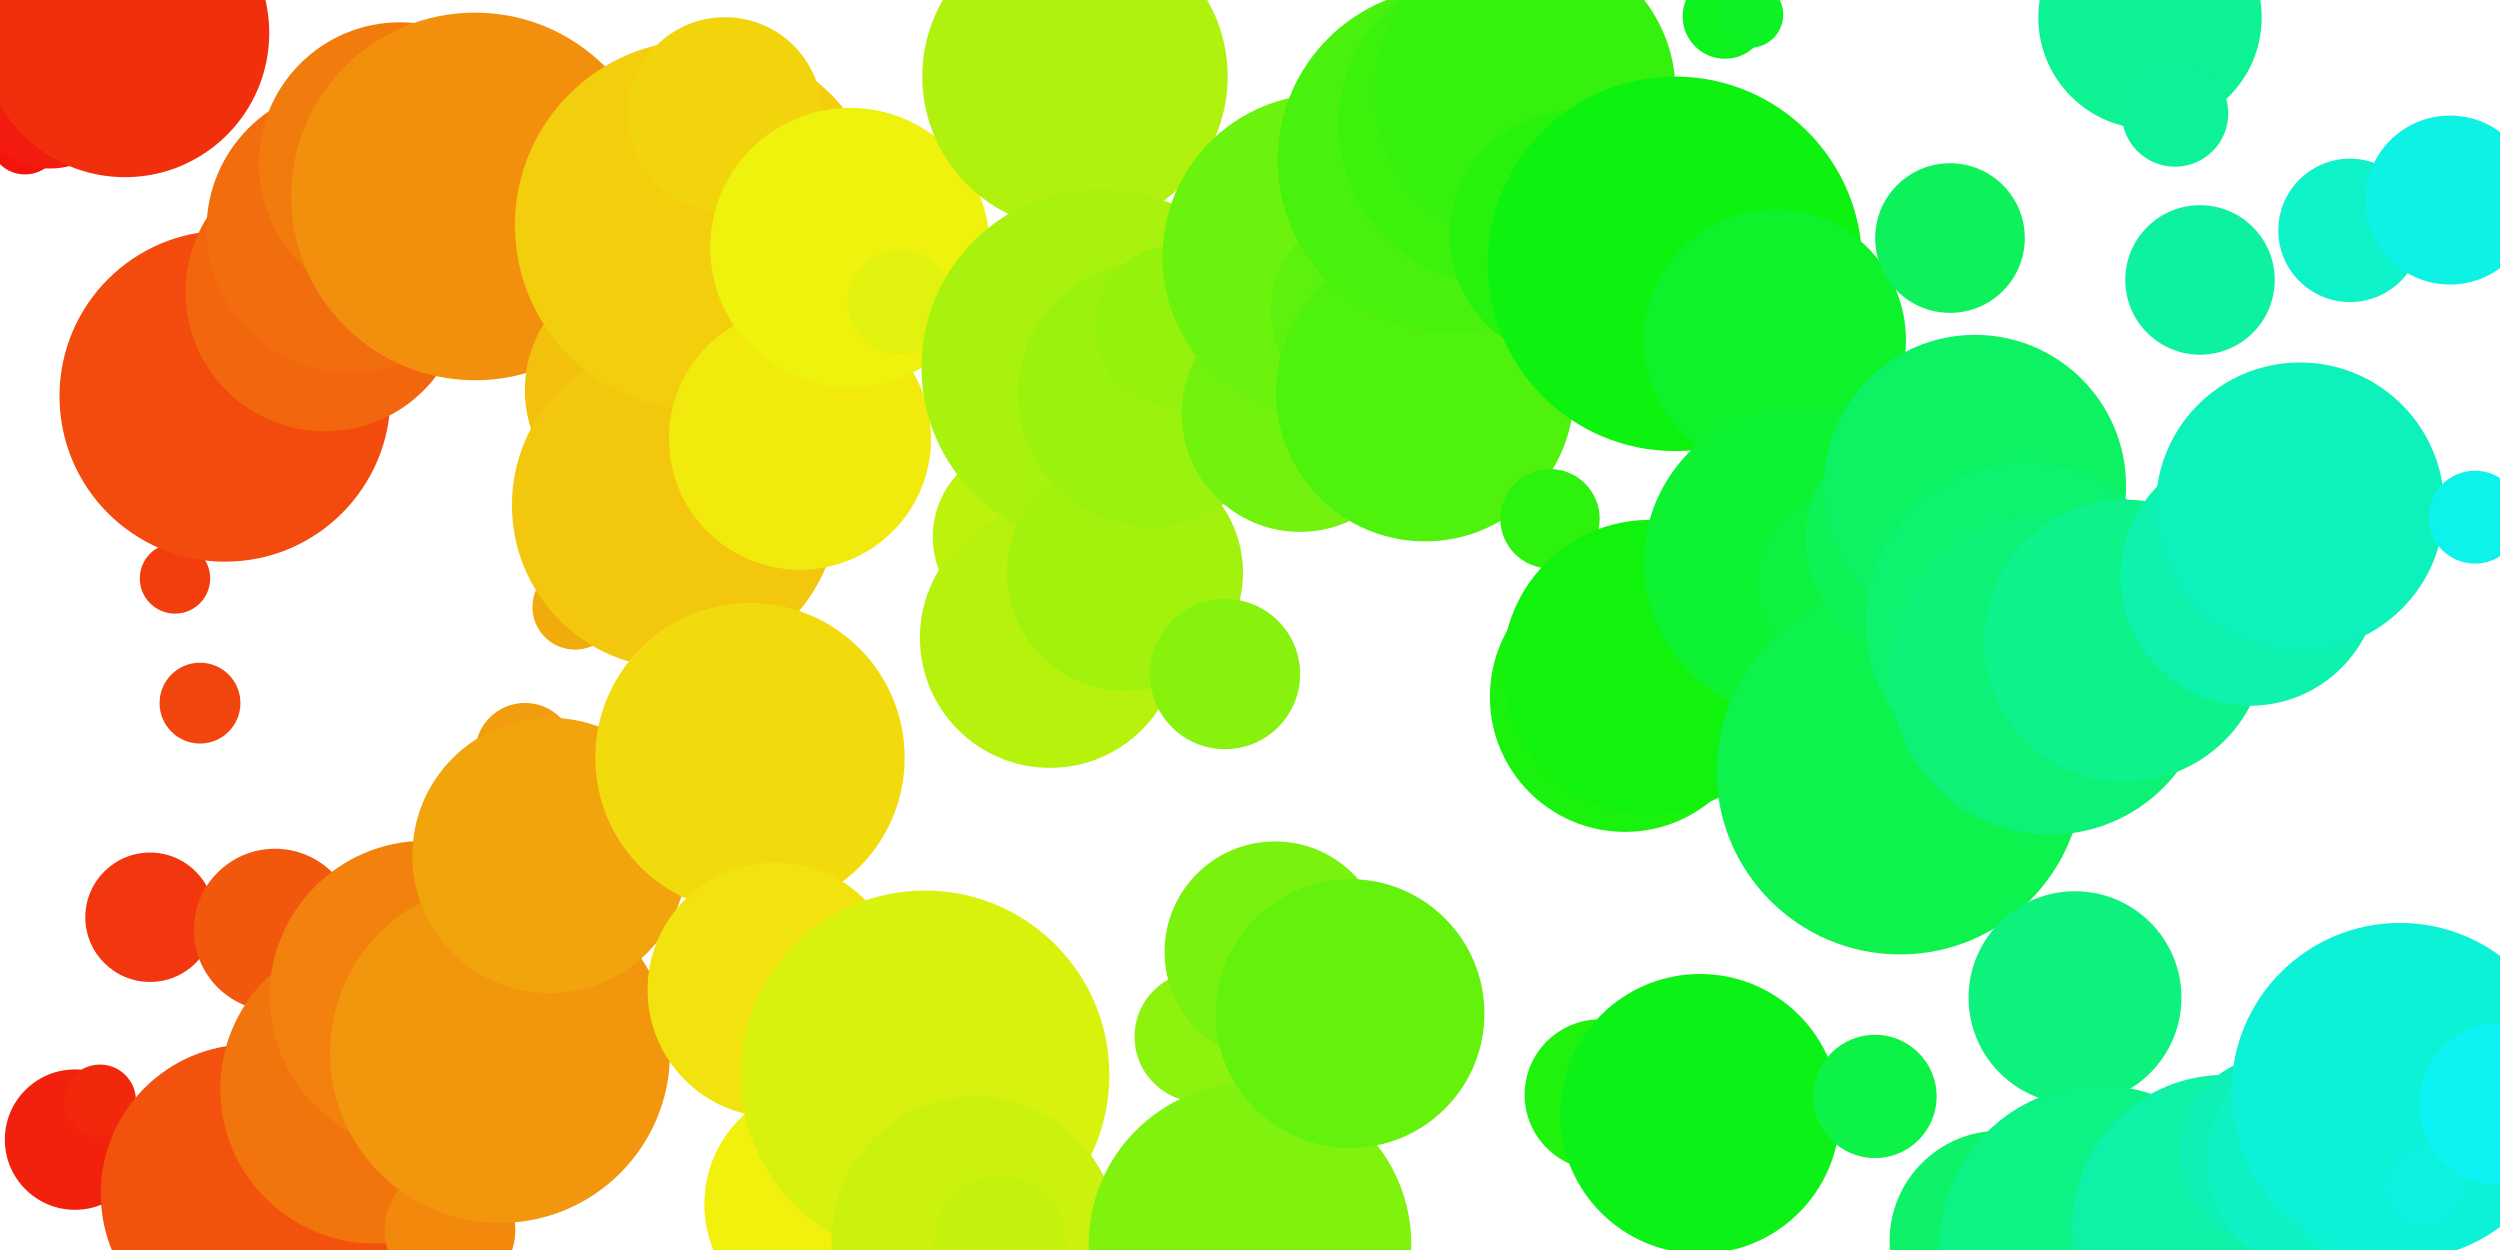 <svg xmlns="http://www.w3.org/2000/svg" width="400" height="200"><circle cx="4" cy="22.19" r="5.72" fill="#f2140d"/><circle cx="8" cy="14.47" r="12.49" fill="#f21b0d"/><circle cx="12" cy="182.34" r="11.23" fill="#f2210d"/><circle cx="16" cy="176.08" r="5.75" fill="#f2280d"/><circle cx="20" cy="5.27" r="23.08" fill="#f22f0d"/><circle cx="24" cy="146.76" r="10.35" fill="#f2360d"/><circle cx="28" cy="92.55" r="5.63" fill="#f23d0d"/><circle cx="32" cy="112.5" r="6.47" fill="#f2440d"/><circle cx="36" cy="63.39" r="26.48" fill="#f24b0d"/><circle cx="40" cy="190.97" r="23.88" fill="#f2520d"/><circle cx="44" cy="148.79" r="12.99" fill="#f2580d"/><circle cx="48" cy="183.99" r="5.26" fill="#f25f0d"/><circle cx="52" cy="46.7" r="22.31" fill="#f2660d"/><circle cx="56" cy="36.74" r="22.96" fill="#f26d0d"/><circle cx="60" cy="174.22" r="24.76" fill="#f2740d"/><circle cx="64" cy="26.16" r="22.59" fill="#f27b0d"/><circle cx="68" cy="159.37" r="24.84" fill="#f2820d"/><circle cx="72" cy="196.79" r="10.45" fill="#f2890d"/><circle cx="76" cy="31.43" r="29.41" fill="#f2900d"/><circle cx="80" cy="168.47" r="27.2" fill="#f2960d"/><circle cx="84" cy="120.45" r="7.98" fill="#f29d0d"/><circle cx="88" cy="136.87" r="22.02" fill="#f2a40d"/><circle cx="92" cy="97.13" r="6.81" fill="#f2ab0d"/><circle cx="96" cy="25.62" r="7.17" fill="#f2b20d"/><circle cx="100" cy="86.22" r="6.79" fill="#f2b90d"/><circle cx="104" cy="62.42" r="20.02" fill="#f2c00d"/><circle cx="108" cy="80.82" r="26.09" fill="#f2c70d"/><circle cx="112" cy="36.02" r="29.61" fill="#f2ce0d"/><circle cx="116" cy="18.3" r="15.55" fill="#f2d40d"/><circle cx="120" cy="121.23" r="24.75" fill="#f2db0d"/><circle cx="124" cy="158.38" r="20.39" fill="#f2e20d"/><circle cx="128" cy="70.19" r="20.97" fill="#f2e90d"/><circle cx="132" cy="192.68" r="19.3" fill="#f2f00d"/><circle cx="136" cy="39.62" r="22.36" fill="#eef20d"/><circle cx="140" cy="173.82" r="9.47" fill="#e7f20d"/><circle cx="144" cy="48.29" r="8.36" fill="#e0f20d"/><circle cx="148" cy="171.99" r="29.5" fill="#d9f20d"/><circle cx="152" cy="188.88" r="8.07" fill="#d2f20d"/><circle cx="156" cy="198.35" r="22.95" fill="#cbf20d"/><circle cx="160" cy="198.74" r="10.64" fill="#c4f20d"/><circle cx="164" cy="85.91" r="14.75" fill="#bdf20d"/><circle cx="168" cy="102.05" r="20.81" fill="#b7f20d"/><circle cx="172" cy="12.24" r="24.43" fill="#b0f20d"/><circle cx="176" cy="58.76" r="28.56" fill="#a9f20d"/><circle cx="180" cy="91.65" r="18.88" fill="#a2f20d"/><circle cx="184" cy="63.05" r="21.15" fill="#9bf20d"/><circle cx="188" cy="52.23" r="12.89" fill="#94f20d"/><circle cx="192" cy="165.88" r="10.47" fill="#8df20d"/><circle cx="196" cy="107.85" r="12.02" fill="#86f20d"/><circle cx="200" cy="199.12" r="25.81" fill="#7ff20d"/><circle cx="204" cy="152.3" r="17.67" fill="#79f20d"/><circle cx="208" cy="66.16" r="18.94" fill="#72f20d"/><circle cx="212" cy="41.08" r="26" fill="#6bf20d"/><circle cx="216" cy="162.17" r="21.51" fill="#64f20d"/><circle cx="220" cy="49.85" r="16.67" fill="#5df20d"/><circle cx="224" cy="59.77" r="6.13" fill="#56f20d"/><circle cx="228" cy="62.78" r="23.84" fill="#4ff20d"/><circle cx="232" cy="25.65" r="27.58" fill="#48f20d"/><circle cx="236" cy="18.6" r="15.61" fill="#42f20d"/><circle cx="240" cy="19.9" r="25.81" fill="#3bf20d"/><circle cx="244" cy="14.73" r="24.1" fill="#34f20d"/><circle cx="248" cy="83" r="7.95" fill="#2df20d"/><circle cx="252" cy="37.72" r="20.04" fill="#26f20d"/><circle cx="256" cy="175.16" r="12.06" fill="#1ff20d"/><circle cx="260" cy="111.48" r="21.62" fill="#18f20d"/><circle cx="264" cy="106.75" r="23.57" fill="#11f20d"/><circle cx="268" cy="42.21" r="29.96" fill="#0df20f"/><circle cx="272" cy="178.22" r="22.38" fill="#0df216"/><circle cx="276" cy="2.62" r="6.78" fill="#0df21d"/><circle cx="280" cy="2.34" r="5.31" fill="#0df224"/><circle cx="284" cy="54.43" r="20.95" fill="#0df22b"/><circle cx="288" cy="89.93" r="24.97" fill="#0df231"/><circle cx="292" cy="130.26" r="10.6" fill="#0df238"/><circle cx="296" cy="93.39" r="14.92" fill="#0df23f"/><circle cx="300" cy="175.43" r="9.86" fill="#0df246"/><circle cx="304" cy="123.37" r="29.34" fill="#0df24d"/><circle cx="308" cy="86.16" r="19.13" fill="#0df254"/><circle cx="312" cy="38.09" r="11.97" fill="#0df25b"/><circle cx="316" cy="77.75" r="24.17" fill="#0df262"/><circle cx="320" cy="198.58" r="17.67" fill="#0df269"/><circle cx="324" cy="99.55" r="25.51" fill="#0df26f"/><circle cx="328" cy="107.87" r="25.67" fill="#0df276"/><circle cx="332" cy="159.63" r="17.03" fill="#0df27d"/><circle cx="336" cy="199.36" r="25.67" fill="#0df284"/><circle cx="340" cy="102.51" r="22.57" fill="#0df28b"/><circle cx="344" cy="2.79" r="17.87" fill="#0df292"/><circle cx="348" cy="18.15" r="8.52" fill="#0df299"/><circle cx="352" cy="44.79" r="11.96" fill="#0df2a0"/><circle cx="356" cy="196.5" r="24.52" fill="#0df2a7"/><circle cx="360" cy="92.23" r="20.69" fill="#0df2ad"/><circle cx="364" cy="184.23" r="15.23" fill="#0df2b4"/><circle cx="368" cy="81.07" r="23.07" fill="#0df2bb"/><circle cx="372" cy="185.53" r="18.9" fill="#0df2c2"/><circle cx="376" cy="36.86" r="11.47" fill="#0df2c9"/><circle cx="380" cy="187.86" r="14.74" fill="#0df2d0"/><circle cx="384" cy="174.63" r="26.96" fill="#0df2d7"/><circle cx="388" cy="189.82" r="6.53" fill="#0df2de"/><circle cx="392" cy="32.01" r="13.52" fill="#0df2e4"/><circle cx="396" cy="82.75" r="7.43" fill="#0df2eb"/><circle cx="400" cy="176.66" r="12.94" fill="#0df2f2"/></svg>